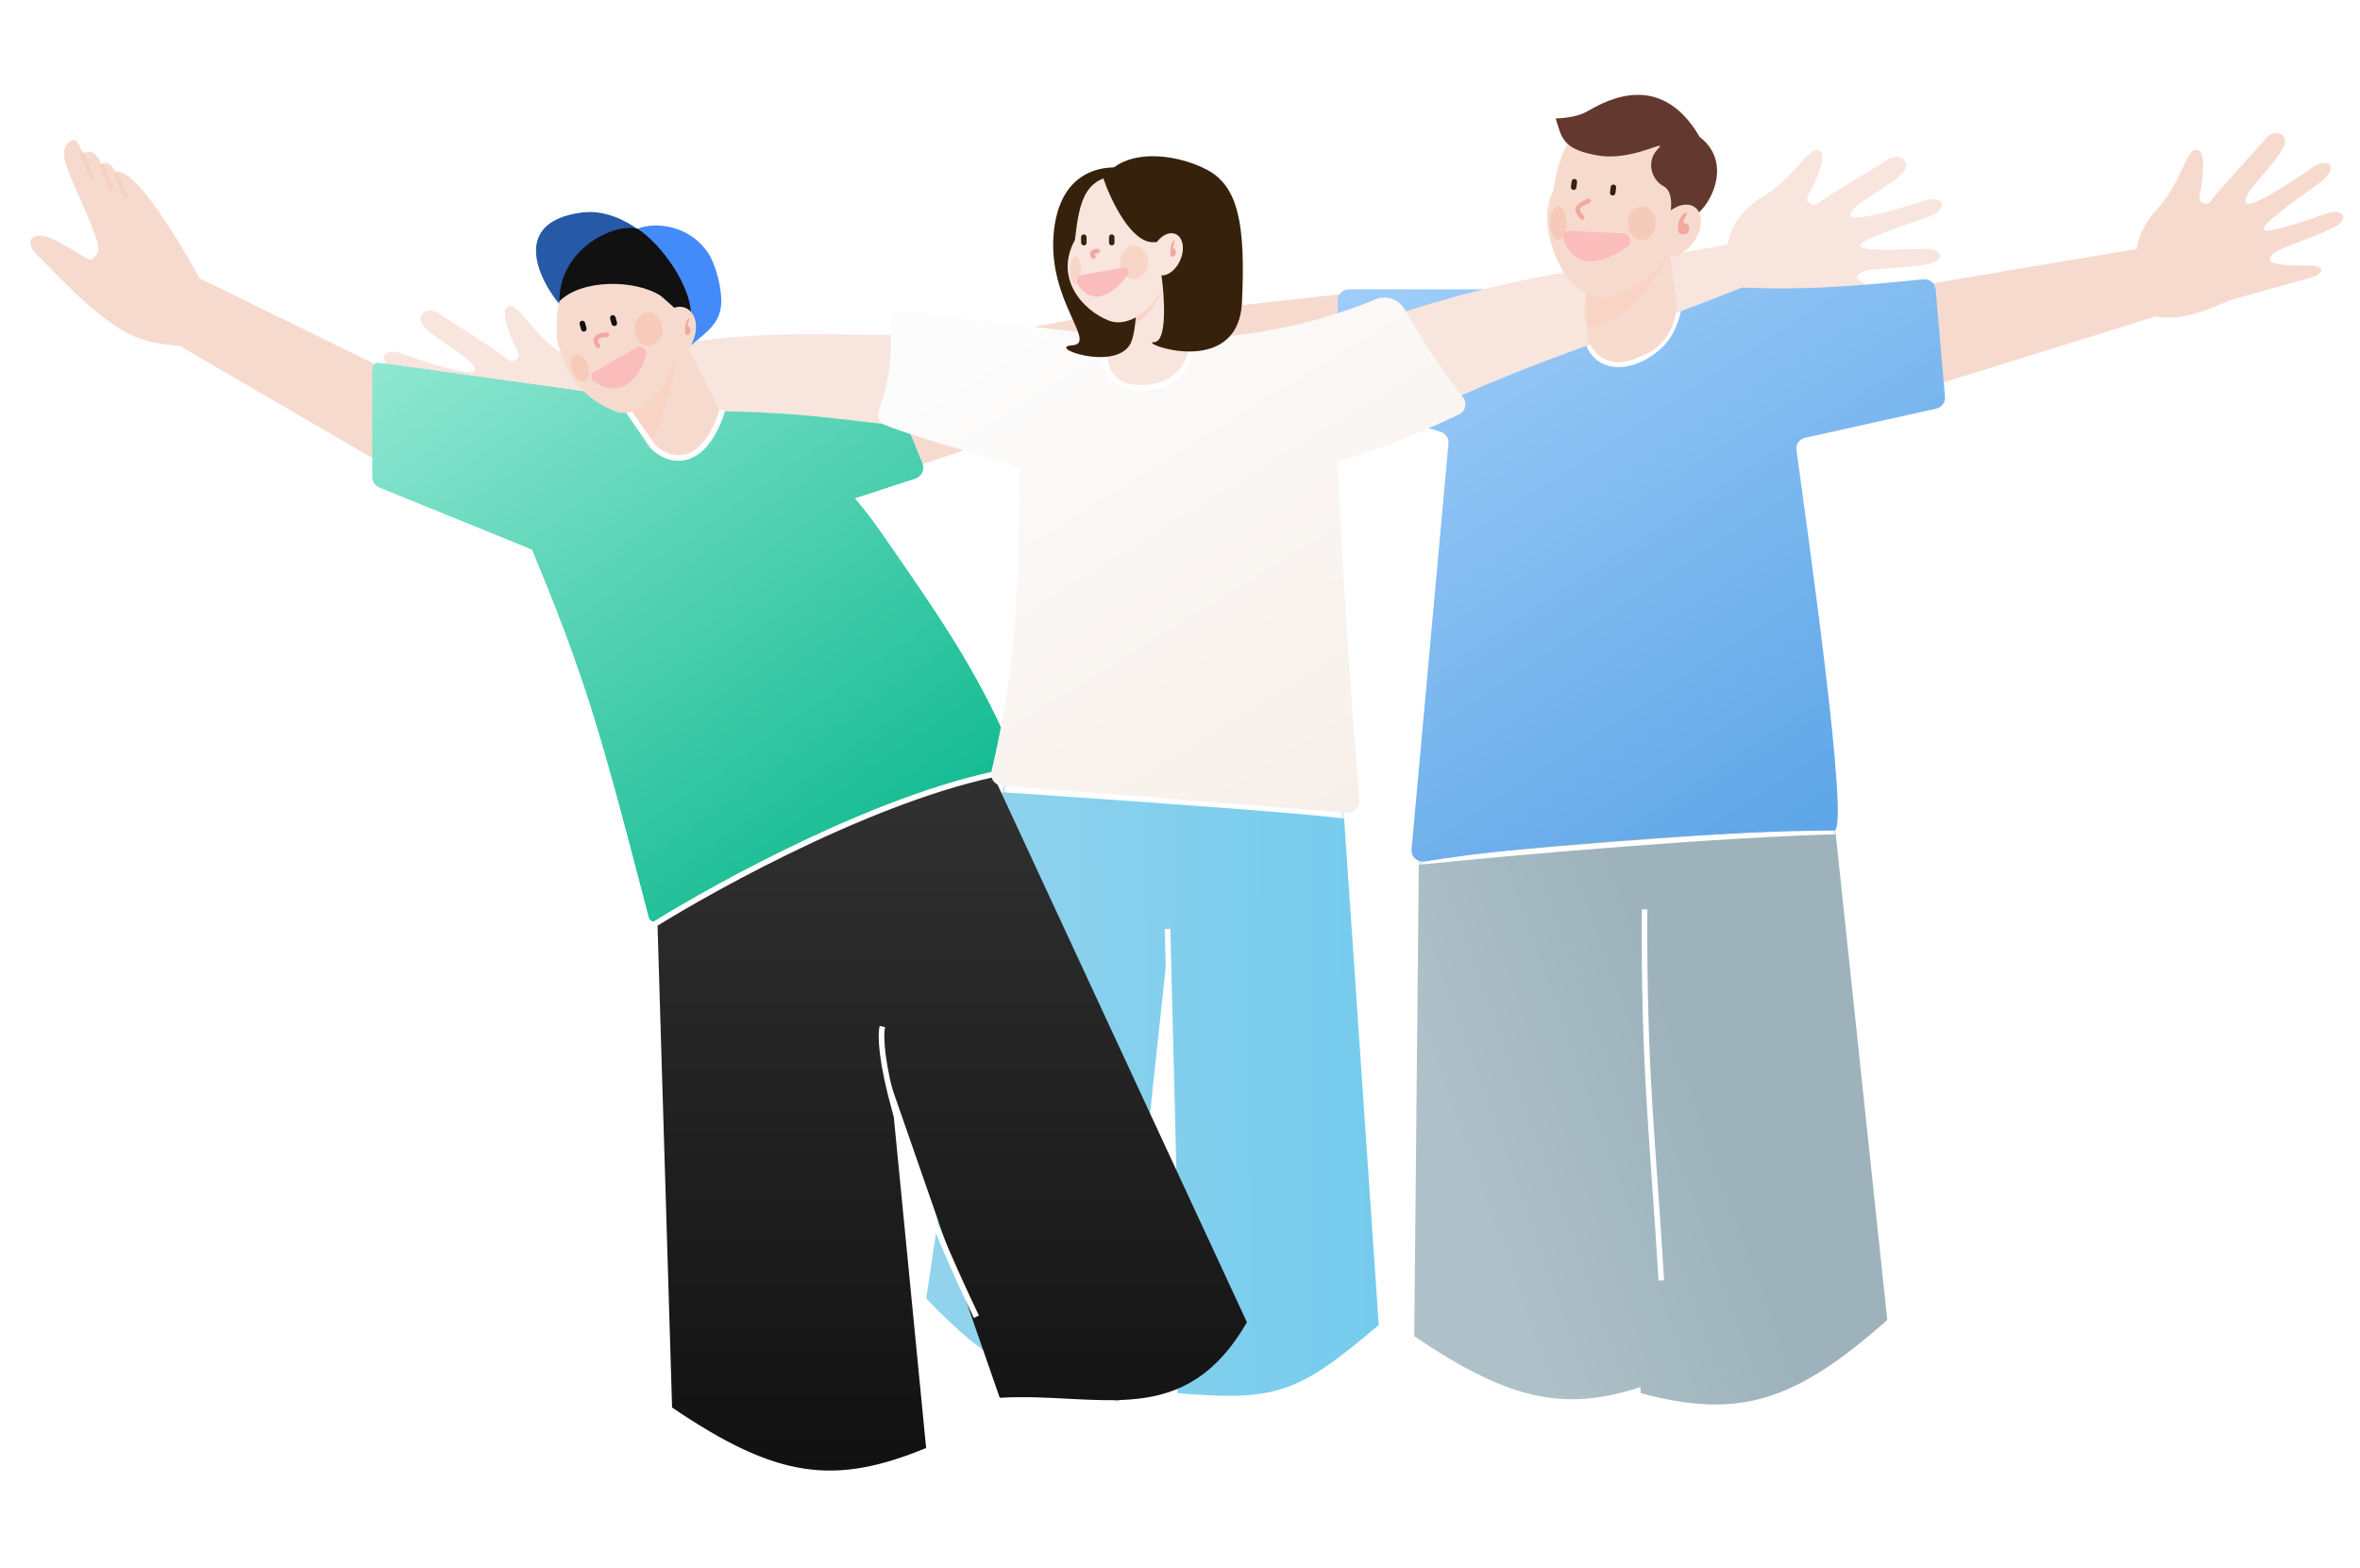 <svg width="423" height="281" viewBox="0 0 423 281" fill="none" xmlns="http://www.w3.org/2000/svg">
<g clip-path="url(#clip0_2124_8985)">
<path d="M221.229 129.384C214.695 128.986 209.225 135.52 209.335 142.317L211.065 249.698C228.766 251.221 232.766 249.698 247.122 237.485L240.765 144.439C240.138 138.811 240.746 133.401 235.529 131.985C230.18 130.534 225.785 129.662 221.229 129.384Z" fill="url(#paint0_linear_2124_8985)"/>
<path d="M201.374 130.481C207.918 130.677 212.772 137.681 212.047 144.439L200.584 251.221C182.766 247 177.266 244.5 166.012 232.723L179.765 141C180.899 135.451 181.574 132.711 186.897 131.775C192.356 130.814 196.812 130.345 201.374 130.481Z" fill="url(#paint1_linear_2124_8985)"/>
<mask id="mask0_2124_8985" style="mask-type:alpha" maskUnits="userSpaceOnUse" x="166" y="129" width="82" height="123">
<path d="M221.229 129.384C214.695 128.986 209.225 135.52 209.335 142.316L211.065 249.698C228.766 251.221 232.766 249.698 247.122 237.485L240.765 144.439C240.138 138.811 240.746 133.401 235.529 131.985C230.18 130.533 225.785 129.662 221.229 129.384Z" fill="url(#paint2_linear_2124_8985)"/>
<path d="M201.374 130.481C207.918 130.677 212.772 137.681 212.047 144.439L200.584 251.221C182.766 247 177.266 244.5 166.012 232.723L179.765 141C180.899 135.451 181.574 132.711 186.897 131.774C192.356 130.814 196.812 130.344 201.374 130.481Z" fill="url(#paint3_linear_2124_8985)"/>
</mask>
<g mask="url(#mask0_2124_8985)">
<path d="M179.766 141C199.599 142.333 241.066 145.2 242.266 146" stroke="white" stroke-width="2"/>
</g>
<path d="M209.266 166.5C209.766 186 210.766 225.7 210.766 228.5" stroke="white"/>
<path d="M100.894 63.456C105.197 66.199 106.569 69.668 106.785 71.46C106.824 71.78 106.895 72.099 107.045 72.385L110.068 78.166C110.481 78.956 110.28 79.879 109.493 80.295C108.553 80.793 107.062 81.482 104.843 82.331C99.907 84.218 93.984 80.443 91.022 80.443C88.061 80.443 80.164 82.331 77.202 82.331C74.833 82.331 74.57 81.072 76.215 80.443C77.86 79.814 80.164 79.499 82.138 78.556C83.387 77.959 84.112 77.612 83.125 76.668C82.138 75.725 76.215 75.725 71.279 74.781C67.85 74.126 68.318 71.95 71.279 71.95C72.266 71.949 82.138 72.894 83.125 71.95C84.112 71.007 76.215 68.175 71.279 66.288C67.331 64.778 68.318 62.005 72.266 63.456C76.544 65.029 85.1 67.798 85.1 66.288C85.1 64.401 79.705 62.075 76.215 58.739C74.241 56.851 76.215 54.963 78.189 55.908C82.138 58.424 90.233 63.645 91.022 64.401C91.672 65.022 92.589 64.621 92.894 63.934C93.025 63.638 92.918 63.309 92.773 63.02C91.447 60.382 89.529 55.677 91.022 54.963C92.997 54.02 94.971 59.682 100.894 63.456Z" fill="#F8E5DD"/>
<path d="M315.983 35.226C311.602 37.842 310.129 41.269 309.861 43.054C309.813 43.373 309.733 43.69 309.575 43.971L306.385 49.663C305.949 50.44 306.123 51.368 306.898 51.807C307.823 52.332 309.294 53.064 311.487 53.977C316.366 56.007 322.396 52.406 325.356 52.492C328.316 52.578 336.156 54.694 339.116 54.78C341.484 54.849 341.784 53.599 340.157 52.923C338.531 52.246 336.238 51.864 334.292 50.864C333.061 50.231 332.346 49.863 333.36 48.949C334.374 48.034 340.295 48.206 345.256 47.406C348.702 46.851 348.298 44.663 345.338 44.576C344.351 44.547 334.456 45.204 333.497 44.232C332.538 43.26 340.514 40.66 345.503 38.917C349.493 37.523 348.587 34.721 344.598 36.058C340.277 37.506 331.644 40.024 331.688 38.515C331.743 36.629 337.203 34.461 340.788 31.227C342.817 29.398 340.898 27.454 338.897 28.34C334.877 30.741 326.634 35.724 325.823 36.456C325.155 37.059 324.25 36.631 323.966 35.935C323.843 35.636 323.959 35.31 324.113 35.026C325.515 32.427 327.569 27.78 326.097 27.023C324.151 26.022 322.013 31.625 315.983 35.226Z" fill="#F8E5DD"/>
<path d="M142.063 141.188C148.577 139.957 154.882 145.788 155.55 152.617L165.997 259.535C149.516 266.313 139.227 265.007 120.464 252.277L117.635 158.674C117.524 153.012 121.447 148.083 126.454 146.037C132.077 143.74 136.99 142.146 142.063 141.188Z" fill="url(#paint4_linear_2124_8985)"/>
<path d="M151.166 133.088C144.836 134.756 141.688 142.675 143.92 149.095L179.191 250.533C196.981 249.487 212.12 256.612 223.5 237L178.089 139.111C175.731 133.962 170.959 130.791 165.562 131.08C160.027 131.377 155.58 131.925 151.166 133.088Z" fill="url(#paint5_linear_2124_8985)"/>
<path d="M158.155 184C157.312 187.768 159.502 203.443 175 236" stroke="white"/>
<path d="M20.755 30.813C24.852 29.714 35.396 48.889 38.47 54.897C37.092 57.951 34.263 63.784 33.97 62.691C33.604 61.325 28.14 62.789 22.077 59.289C16.015 55.789 10.351 49.301 6.757 45.825C3.792 42.959 6.158 40.861 10.489 43.361C11.355 43.861 14.819 45.861 15.685 46.361C16.55 46.86 17.05 45.996 17.55 45.131L17.551 45.129C18.352 43.744 13.834 34.899 12.159 30.468C11.041 27.512 11.295 25.873 12.926 25.139C13.889 24.706 14.336 26.696 15.025 27.505C16.518 26.519 17.719 28.072 18.085 29.438C19.047 29.006 19.523 28.947 20.755 30.813Z" fill="#F7DACE"/>
<path d="M14.62 27.438L16.584 32.036" stroke="#F6D0C0" stroke-width="0.8"/>
<path d="M18.085 29.438L20.049 34.036" stroke="#F6D0C0" stroke-width="0.8"/>
<path d="M20.683 30.938L22.647 35.536" stroke="#F6D0C0" stroke-width="0.8"/>
<path d="M100.089 81.402L35.291 49.636L29.18 60.221L81.089 90.454L100.089 81.402Z" fill="#F7DACE"/>
<path d="M149.152 65.491L220.038 51.958L223.138 63.781L154.732 86.772L149.152 65.491Z" fill="#F7DACE"/>
<path d="M86.811 78.337C121.651 72.323 140.692 70.686 157.769 95.242C169.271 111.782 175.943 121.425 182.601 137.688C154.129 144.995 140.44 151.879 117.797 165.043C117.224 165.376 116.479 165.052 116.312 164.411C105.743 123.912 104.577 119.564 86.811 78.337Z" fill="url(#paint6_linear_2124_8985)"/>
<path d="M66.766 67.159C66.766 65.944 67.84 65.01 69.043 65.178L116.766 71.859L98.766 99.859L68.013 87.366C67.259 87.06 66.766 86.327 66.766 85.513V67.159Z" fill="url(#paint7_linear_2124_8985)"/>
<path d="M157.247 63.182L111.193 73.552L119.933 100.153L164.076 85.748C165.178 85.388 165.745 84.17 165.31 83.096L157.247 63.182Z" fill="url(#paint8_linear_2124_8985)"/>
<path d="M86.811 78.337C121.651 72.323 140.692 70.686 157.769 95.242C169.271 111.782 175.943 121.425 182.601 137.688C154.129 144.995 140.44 151.879 117.797 165.043C117.224 165.376 116.479 165.052 116.312 164.411C105.743 123.912 104.577 119.564 86.811 78.337Z" fill="url(#paint9_linear_2124_8985)"/>
<path d="M66.766 66.009C66.766 65.402 67.303 64.934 67.904 65.019L116.766 71.859L98.766 99.859L68.013 87.366C67.259 87.06 66.766 86.327 66.766 85.513V66.009Z" fill="url(#paint10_linear_2124_8985)"/>
<path d="M157.247 63.182L111.193 73.552L119.933 100.153L164.076 85.748C165.178 85.388 165.745 84.17 165.31 83.096L157.247 63.182Z" fill="url(#paint11_linear_2124_8985)"/>
<path d="M116.766 166C128.766 158.5 159.466 141.6 182.266 138" stroke="white"/>
<path fill-rule="evenodd" clip-rule="evenodd" d="M293.336 137.054C295.188 132.431 299.407 128.693 304.297 127.92C308.763 127.213 313.079 126.819 318.296 127.508C323.757 128.228 327.27 132.936 327.871 138.6L338.268 236.581C321.319 251.642 311.288 254.275 294.066 249.698L294.048 248.605C280.301 253.132 270.294 250.895 253.487 239.493L254.395 145.553C254.448 140.076 257.345 135.347 262.258 133.458C268.578 131.028 274.519 129.358 280.43 128.375C286.097 127.433 291.51 131.564 293.336 137.054Z" fill="url(#paint12_linear_2124_8985)"/>
<path d="M294.766 163C294.606 192.259 296.279 204.307 297.766 229.5" stroke="white"/>
<mask id="mask1_2124_8985" style="mask-type:alpha" maskUnits="userSpaceOnUse" x="253" y="127" width="86" height="125">
<path fill-rule="evenodd" clip-rule="evenodd" d="M293.336 137.054C295.188 132.431 299.407 128.693 304.297 127.92C308.763 127.213 313.079 126.819 318.296 127.508C323.757 128.228 327.27 132.936 327.871 138.6L338.268 236.581C321.319 251.642 311.288 254.275 294.066 249.698L294.048 248.605C280.301 253.132 270.294 250.895 253.487 239.493L254.395 145.553C254.448 140.076 257.345 135.347 262.258 133.458C268.578 131.028 274.519 129.358 280.43 128.375C286.097 127.433 291.51 131.564 293.336 137.054Z" fill="url(#paint13_linear_2124_8985)"/>
</mask>
<g mask="url(#mask1_2124_8985)">
<path d="M254.266 154.5C270.266 152.833 309.566 149.4 330.766 149" stroke="white"/>
</g>
<path d="M386.526 37.62C383.079 41.382 382.652 45.088 382.907 46.875C382.953 47.195 382.966 47.521 382.896 47.836L381.471 54.203C381.277 55.072 381.71 55.912 382.579 56.11C383.615 56.347 385.234 56.627 387.597 56.873C392.853 57.418 397.905 54.267 400.766 53.5C403.626 52.733 411.435 50.485 414.295 49.719C416.584 49.106 416.513 47.822 414.761 47.64C413.009 47.458 410.702 47.751 408.551 47.35C407.19 47.097 406.4 46.95 407.109 45.783C407.818 44.616 413.539 43.083 418.063 40.894C421.205 39.373 420.191 37.393 417.33 38.158C416.376 38.414 407.085 41.881 405.888 41.225C404.69 40.569 411.585 35.791 415.865 32.69C419.288 30.21 417.616 27.786 414.178 30.21C410.453 32.837 402.906 37.725 402.515 36.267C402.027 34.444 406.635 30.801 409.143 26.675C410.562 24.341 408.166 23.029 406.503 24.452C403.34 27.904 396.873 35.043 396.306 35.977C395.839 36.745 394.849 36.595 394.377 36.01C394.174 35.759 394.192 35.413 394.257 35.097C394.855 32.205 395.49 27.164 393.863 26.861C391.712 26.461 391.27 32.441 386.526 37.62Z" fill="#F7DACE"/>
<path d="M314.766 56.094L385.578 44.181L388.741 55.987L326.46 75.344L314.766 56.094Z" fill="#F7DACE"/>
<path d="M246.766 52L184.766 58.889V71.111L246.766 68V52Z" fill="#F7DACE"/>
<path d="M241.766 51.859H284.143C285.089 51.859 285.901 52.528 286.127 53.447C289.819 68.437 296.566 61.22 296.204 52.83C296.142 51.403 297.331 50.085 298.748 50.271C314.811 52.385 325.483 52.024 344.742 50.068C345.854 49.955 346.845 50.772 346.942 51.886L348.613 71.108C348.7 72.11 348.032 73.02 347.051 73.236C340.206 74.744 331.113 76.803 323.555 78.467C322.542 78.69 321.864 79.619 322.001 80.647C323.987 95.495 331.634 148.859 328.766 148.859C312.245 148.859 274.414 151.266 255.354 154.406C254.046 154.622 252.885 153.548 253.005 152.227L259.618 79.487C259.704 78.54 259.111 77.663 258.201 77.39L241.191 72.287C240.345 72.033 239.766 71.254 239.766 70.371V53.859C239.766 52.755 240.661 51.859 241.766 51.859Z" fill="url(#paint14_linear_2124_8985)"/>
<path d="M284.5 61C286.397 67.162 293.535 66.13 298 61.5C299.624 59.72 300.697 56.947 301 54.5" stroke="white"/>
<path d="M242.312 59.165C269.535 49.105 283.69 48.698 310.658 43.64L314.766 50.5C288.189 61.403 273.954 64.372 249.064 77.003L242.312 59.165Z" fill="#F8E5DD"/>
<path d="M284.112 43.995L298.758 41.064L300.381 53.338C300.977 57.846 298.484 62.26 294.207 63.807C293.418 64.092 292.617 64.371 291.791 64.645C288.136 65.857 284.493 63.057 284.416 59.207L284.112 43.995Z" fill="#F7DACE"/>
<mask id="mask2_2124_8985" style="mask-type:alpha" maskUnits="userSpaceOnUse" x="284" y="44" width="17" height="24">
<path d="M284.112 46.995L298.758 44.064L300.318 55.859C300.943 60.587 298.143 65.098 293.63 66.636L292.337 67.077C288.492 68.387 284.484 65.578 284.403 61.517L284.112 46.995Z" fill="#F7DACE"/>
</mask>
<g mask="url(#mask2_2124_8985)">
<path d="M285.766 58.5C290.681 57.681 298.675 50.241 299.729 42.046C298.127 42.922 287.243 46.889 284.096 50.577C284.52 53.692 282.766 59 285.766 58.5Z" fill="#F9D3C3"/>
</g>
<path d="M299.764 43.115C298.327 47.255 296.591 48.991 292.251 51.595C288.779 53.678 286.176 54.199 282.704 51.595C279.232 48.991 275.444 40.057 278.363 34.236C280.1 23.821 283.347 19.571 295.065 23.604C301.537 25.832 302.79 34.397 299.764 43.115Z" fill="#F7DACE"/>
<path d="M284.208 20.118C282.487 21.003 279.906 21.224 278.83 21.224C279.906 24.543 279.906 26.754 286.36 27.86C292.814 28.967 299.268 24.543 297.116 26.754C294.965 28.966 296.041 32.285 298.192 33.391C299.913 34.276 299.626 37.447 299.268 38.922H301.419C303.864 41.314 312.252 30.338 304.646 24.543C297.116 11.585 286.36 19.012 284.208 20.118Z" fill="#63382E"/>
<ellipse cx="300.721" cy="41.359" rx="3.472" ry="5.208" transform="rotate(35.993 300.721 41.359)" fill="#F7DACE"/>
<path d="M291.023 41.835C292.253 41.893 292.709 43.526 291.688 44.214C289.538 45.661 288.025 46.524 285.575 46.819C282.989 47.131 280.781 45.14 280.149 42.612V42.612C279.987 41.962 280.497 41.339 281.166 41.371L291.023 41.835Z" fill="#FBBCBC"/>
<g filter="url(#filter0_f_2124_8985)">
<ellipse cx="294.266" cy="40" rx="2.5" ry="3" fill="#F6CAB8"/>
</g>
<g filter="url(#filter1_f_2124_8985)">
<ellipse cx="279.266" cy="40" rx="1.5" ry="3" fill="#F6CAB8"/>
</g>
<rect width="0.984" height="1.986" rx="0.492" transform="matrix(0.992 0.125 -0.131 0.991 281.764 32.014)" fill="#36210C"/>
<path d="M302.204 38V38C302.422 38.469 302.105 38.917 301.85 39.367C301.765 39.515 301.739 39.711 301.739 40.03L301.779 41.129L301.211 40.269C301.38 40.117 301.62 39.997 301.849 39.997C302.357 39.997 302.766 40.367 302.766 40.955C302.766 41.597 302.377 42 301.849 42C301.111 42 300.766 42.011 300.766 40.955C300.766 39.758 301.078 38.599 302.204 38Z" fill="#F1A99E"/>
<rect width="0.984" height="1.986" rx="0.492" transform="matrix(0.992 0.125 -0.131 0.991 288.764 33.014)" fill="#36210C"/>
<path d="M284.766 36C282.556 37 282.2 37.4 283.585 39" stroke="#F1A99E" stroke-width="0.8" stroke-linecap="round"/>
<path d="M173.151 60.186C144.018 60.019 139.267 59.186 121.43 61.552L123.046 73.667C144.766 73.667 148.014 75.067 176.06 77.993L173.151 60.186Z" fill="#F8E5DD"/>
<path d="M114.267 40.999C117.028 39.838 123.27 40.035 126.876 45.273C128.298 47.338 129.455 51.897 129.267 54.499C129.018 57.938 126.816 59.452 123.689 62L114.267 40.999Z" fill="#428BF9"/>
<path d="M104.346 38.083C91.265 39.739 96.474 50.499 101.197 55.612C107.495 64.815 118.867 60.177 123.766 56.708C122.716 46.681 112.916 36.999 104.346 38.083Z" fill="#2659A6"/>
<path d="M109.632 67.5L121.158 58L128.591 72.669C129.026 73.528 129.146 74.521 128.739 75.393C128.211 76.521 127.338 78.013 126.105 79.878C123.72 83.483 118.398 83.105 116.281 79.336L109.632 67.5Z" fill="#F7DACE"/>
<mask id="mask3_2124_8985" style="mask-type:alpha" maskUnits="userSpaceOnUse" x="109" y="58" width="20" height="25">
<path d="M109.632 67.5L121.158 58L128.591 72.669C129.026 73.528 129.146 74.522 128.739 75.393C128.211 76.521 127.338 78.013 126.105 79.878C123.72 83.484 118.398 83.105 116.281 79.336L109.632 67.5Z" fill="#F7DACE"/>
</mask>
<g mask="url(#mask3_2124_8985)">
<path d="M114.766 82C117.384 81.703 121.105 67.138 121.766 61.5C120.166 62.276 113.766 70.115 110.766 73.187C111.432 75.612 112.35 82.275 114.766 82Z" fill="#F9D3C3"/>
</g>
<path d="M112.5 73.5L116.979 79.97C116.993 79.99 117.008 80.009 117.025 80.027C119.542 82.68 125.912 84.663 129.5 73.5" stroke="white"/>
<path d="M121.766 57.623C121.766 64.34 118.972 69.935 115.898 72.495C113.788 74.252 111.158 74.053 110.766 73.911C104.899 71.787 101.233 67.537 99.766 60.456C99.766 57.233 99.688 54.274 101.232 51.957C103.249 48.932 107.326 47 110.766 47C116.841 47 121.766 50.191 121.766 57.623Z" fill="#F7DACE"/>
<path d="M123.767 58C121.802 55.959 120.371 54.701 118.397 53C113.767 50.057 104.266 50 100.266 54C100.241 44.539 110.137 39.903 114.266 41.001C118.267 43.5 124.803 51.959 123.767 58Z" fill="#111111"/>
<ellipse cx="120.875" cy="59.798" rx="3.588" ry="5.024" transform="rotate(24.543 120.875 59.798)" fill="#F7DACE"/>
<path d="M114.062 62.325C115.007 61.787 116.133 62.68 115.796 63.713C115.011 66.117 114.327 67.419 112.615 68.738C110.733 70.189 108.067 69.771 106.278 68.206V68.206C105.786 67.776 105.865 66.988 106.434 66.665L114.062 62.325Z" fill="#FBBCBC"/>
<g filter="url(#filter2_f_2124_8985)">
<ellipse cx="116.266" cy="59" rx="2.5" ry="3" fill="#F6CBB9"/>
</g>
<g filter="url(#filter3_f_2124_8985)">
<ellipse cx="103.965" cy="65.914" rx="1.5" ry="2.5" transform="rotate(-18 103.965 65.914)" fill="#F6CBB9"/>
</g>
<rect x="103.766" y="57.621" width="1" height="2" rx="0.5" transform="rotate(-15 103.766 57.621)" fill="#111111"/>
<path d="M123.485 57V57C123.602 57.379 123.356 57.739 123.279 58.128C123.259 58.226 123.252 58.35 123.252 58.522L123.272 59.347L122.988 58.702C123.073 58.588 123.193 58.498 123.307 58.498C123.561 58.498 123.766 58.775 123.766 59.216C123.766 59.698 123.571 60 123.307 60C122.938 60 122.766 60.008 122.766 59.216C122.766 58.318 122.922 57.449 123.485 57Z" fill="#F1A99E"/>
<rect x="109.234" y="56.621" width="1" height="2" rx="0.5" transform="rotate(-15 109.234 56.621)" fill="#111111"/>
<path d="M108.766 60C107.72 60 105.942 60.4 107.197 62" stroke="#F1A99E" stroke-width="0.8" stroke-linecap="round"/>
<path d="M202.817 65.852L198.96 60.796C198.632 60.365 198.142 60.086 197.604 60.023L161.896 55.815C160.637 55.666 159.562 56.711 159.623 57.977C159.833 62.318 159.635 68.223 157.53 73.441C157.109 74.486 157.514 75.715 158.558 76.141C165.04 78.785 175.518 81.269 182.765 83.859C182.765 109.78 181.397 122.346 177.697 138.329C177.42 139.527 178.268 140.699 179.493 140.795L241.52 145.662C242.749 145.758 243.771 144.731 243.671 143.503C241.703 119.498 240.734 103.826 239.765 82.859C247.238 80.189 251.22 79.141 261.517 74.286C262.683 73.736 263.017 72.236 262.225 71.218C257.29 64.878 254.826 60.483 251.603 55.231C250.539 53.496 248.334 52.886 246.461 53.68C234.796 58.622 221.921 60.376 215.925 60.518C215.429 60.53 214.956 60.712 214.588 61.045L208.682 66.391C206.946 67.963 204.237 67.714 202.817 65.852Z" fill="url(#paint15_linear_2124_8985)"/>
<path d="M198.112 52.995L212.758 50.064L214.286 59.3C214.925 63.16 212.677 66.916 208.974 68.178L206.302 69.089C202.467 70.395 198.467 67.605 198.368 63.555L198.112 52.995Z" fill="#F8E5DD"/>
<path d="M198 60C197.667 63.833 197.5 69.5 204.5 69.5C211.973 69.5 213.667 63.833 213.5 62" stroke="white"/>
<mask id="mask4_2124_8985" style="mask-type:alpha" maskUnits="userSpaceOnUse" x="198" y="50" width="17" height="20">
<path d="M198.112 52.995L212.758 50.064L214.286 59.3C214.925 63.16 212.677 66.916 208.974 68.178L206.302 69.089C202.467 70.395 198.467 67.605 198.368 63.555L198.112 52.995Z" fill="#F8E5DD"/>
</mask>
<g mask="url(#mask4_2124_8985)">
<path d="M198.707 61.44C202.736 58.859 208.243 55.809 209.239 48.436C207.645 49.213 199.829 52.275 196.711 55.575C197.156 58.383 196.63 62.77 198.707 61.44Z" fill="#F9D3C3"/>
</g>
<path d="M188.844 42.01C189.839 29.948 198.465 29.404 202.446 30.273C203.442 39.293 204.836 58.246 202.446 61.897C199.46 66.461 187.516 62.223 192.161 61.897C196.806 61.571 187.848 54.073 188.844 42.01Z" fill="#36210C"/>
<path d="M210.167 45.346C210.125 52.546 203.474 59.325 198.741 57.461C194.007 55.598 188.924 49.843 192.655 43.034C193.511 36.056 194.206 30.399 203.577 31.55C208.753 32.185 211.024 38.368 210.167 45.346Z" fill="#F8E5DD"/>
<path d="M206.829 43.404C202.801 43.665 199.108 35.908 197.766 31.997C201.458 26.457 210.522 27.434 216.229 30.368C221.936 33.301 223.279 40.145 222.607 54.159C221.936 68.173 203.808 61.329 206.829 61.329C209.247 61.329 208.732 53.29 208.172 49.27C209.403 47.206 210.858 43.143 206.829 43.404Z" fill="#36210C"/>
<ellipse cx="209.113" cy="45.586" rx="2.645" ry="3.967" transform="rotate(24 209.113 45.586)" fill="#F8E5DD"/>
<g filter="url(#filter4_f_2124_8985)">
<ellipse cx="203.266" cy="47" rx="2.5" ry="3" fill="#F7D6C8"/>
</g>
<g filter="url(#filter5_f_2124_8985)">
<ellipse cx="192.766" cy="48.5" rx="1" ry="2.5" fill="#F7D6C8"/>
</g>
<path d="M201.23 47.968C202.012 47.826 202.566 48.709 202.077 49.336C200.498 51.361 199.276 52.461 197.49 53.029C195.798 53.568 194.075 52.527 193.202 50.98V50.98C192.812 50.289 193.22 49.419 194.001 49.277L201.23 47.968Z" fill="#FBBCBC"/>
<path d="M196.766 45C196.243 45 195.354 45.2 195.981 46" stroke="#F1A99E" stroke-width="0.8" stroke-linecap="round"/>
<rect width="0.984" height="1.986" rx="0.492" transform="matrix(1 -0.015 0.008 1 193.766 42.014)" fill="#36210C"/>
<path d="M210.485 43V43C210.602 43.379 210.356 43.739 210.279 44.128C210.259 44.226 210.252 44.35 210.252 44.522L210.272 45.347L209.988 44.702C210.073 44.588 210.193 44.498 210.307 44.498C210.561 44.498 210.766 44.775 210.766 45.216C210.766 45.698 210.571 46 210.307 46C209.938 46 209.766 46.008 209.766 45.216C209.766 44.318 209.922 43.449 210.485 43Z" fill="#F1A99E"/>
<rect width="0.984" height="1.986" rx="0.492" transform="matrix(1 -0.015 0.008 1 198.766 42.014)" fill="#36210C"/>
</g>
<defs>
<filter id="filter0_f_2124_8985" x="289.766" y="35" width="9" height="10" filterUnits="userSpaceOnUse" color-interpolation-filters="sRGB">
<feFlood flood-opacity="0" result="BackgroundImageFix"/>
<feBlend mode="normal" in="SourceGraphic" in2="BackgroundImageFix" result="shape"/>
<feGaussianBlur stdDeviation="1" result="effect1_foregroundBlur_2124_8985"/>
</filter>
<filter id="filter1_f_2124_8985" x="275.766" y="35" width="7" height="10" filterUnits="userSpaceOnUse" color-interpolation-filters="sRGB">
<feFlood flood-opacity="0" result="BackgroundImageFix"/>
<feBlend mode="normal" in="SourceGraphic" in2="BackgroundImageFix" result="shape"/>
<feGaussianBlur stdDeviation="1" result="effect1_foregroundBlur_2124_8985"/>
</filter>
<filter id="filter2_f_2124_8985" x="111.766" y="54" width="9" height="10" filterUnits="userSpaceOnUse" color-interpolation-filters="sRGB">
<feFlood flood-opacity="0" result="BackgroundImageFix"/>
<feBlend mode="normal" in="SourceGraphic" in2="BackgroundImageFix" result="shape"/>
<feGaussianBlur stdDeviation="1" result="effect1_foregroundBlur_2124_8985"/>
</filter>
<filter id="filter3_f_2124_8985" x="100.342" y="61.491" width="7.245" height="8.846" filterUnits="userSpaceOnUse" color-interpolation-filters="sRGB">
<feFlood flood-opacity="0" result="BackgroundImageFix"/>
<feBlend mode="normal" in="SourceGraphic" in2="BackgroundImageFix" result="shape"/>
<feGaussianBlur stdDeviation="1" result="effect1_foregroundBlur_2124_8985"/>
</filter>
<filter id="filter4_f_2124_8985" x="198.766" y="42" width="9" height="10" filterUnits="userSpaceOnUse" color-interpolation-filters="sRGB">
<feFlood flood-opacity="0" result="BackgroundImageFix"/>
<feBlend mode="normal" in="SourceGraphic" in2="BackgroundImageFix" result="shape"/>
<feGaussianBlur stdDeviation="1" result="effect1_foregroundBlur_2124_8985"/>
</filter>
<filter id="filter5_f_2124_8985" x="189.766" y="44" width="6" height="9" filterUnits="userSpaceOnUse" color-interpolation-filters="sRGB">
<feFlood flood-opacity="0" result="BackgroundImageFix"/>
<feBlend mode="normal" in="SourceGraphic" in2="BackgroundImageFix" result="shape"/>
<feGaussianBlur stdDeviation="1" result="effect1_foregroundBlur_2124_8985"/>
</filter>
<linearGradient id="paint0_linear_2124_8985" x1="171.266" y1="176.5" x2="249.266" y2="176" gradientUnits="userSpaceOnUse">
<stop stop-color="#91D3ED"/>
<stop offset="1" stop-color="#74CBED"/>
</linearGradient>
<linearGradient id="paint1_linear_2124_8985" x1="171.266" y1="176.5" x2="249.266" y2="176" gradientUnits="userSpaceOnUse">
<stop stop-color="#91D3ED"/>
<stop offset="1" stop-color="#74CBED"/>
</linearGradient>
<linearGradient id="paint2_linear_2124_8985" x1="171.266" y1="176.5" x2="249.266" y2="176" gradientUnits="userSpaceOnUse">
<stop stop-color="#91D3ED"/>
<stop offset="1" stop-color="#74CBED"/>
</linearGradient>
<linearGradient id="paint3_linear_2124_8985" x1="171.266" y1="176.5" x2="249.266" y2="176" gradientUnits="userSpaceOnUse">
<stop stop-color="#91D3ED"/>
<stop offset="1" stop-color="#74CBED"/>
</linearGradient>
<linearGradient id="paint4_linear_2124_8985" x1="167.348" y1="131.062" x2="167.348" y2="263.578" gradientUnits="userSpaceOnUse">
<stop stop-color="#333333"/>
<stop offset="1" stop-color="#111111"/>
</linearGradient>
<linearGradient id="paint5_linear_2124_8985" x1="167.348" y1="131.062" x2="167.348" y2="263.578" gradientUnits="userSpaceOnUse">
<stop stop-color="#333333"/>
<stop offset="1" stop-color="#111111"/>
</linearGradient>
<linearGradient id="paint6_linear_2124_8985" x1="176.766" y1="166" x2="66.766" y2="10" gradientUnits="userSpaceOnUse">
<stop stop-color="#00B488"/>
<stop offset="1" stop-color="#BCF7E9"/>
</linearGradient>
<linearGradient id="paint7_linear_2124_8985" x1="176.766" y1="166" x2="66.766" y2="10" gradientUnits="userSpaceOnUse">
<stop stop-color="#00B488"/>
<stop offset="1" stop-color="#BCF7E9"/>
</linearGradient>
<linearGradient id="paint8_linear_2124_8985" x1="176.766" y1="166" x2="66.766" y2="10" gradientUnits="userSpaceOnUse">
<stop stop-color="#00B488"/>
<stop offset="1" stop-color="#BCF7E9"/>
</linearGradient>
<linearGradient id="paint9_linear_2124_8985" x1="176.766" y1="166" x2="66.766" y2="10" gradientUnits="userSpaceOnUse">
<stop stop-color="#00B488"/>
<stop offset="1" stop-color="#BCF7E9"/>
</linearGradient>
<linearGradient id="paint10_linear_2124_8985" x1="176.766" y1="166" x2="66.766" y2="10" gradientUnits="userSpaceOnUse">
<stop stop-color="#00B488"/>
<stop offset="1" stop-color="#BCF7E9"/>
</linearGradient>
<linearGradient id="paint11_linear_2124_8985" x1="176.766" y1="166" x2="66.766" y2="10" gradientUnits="userSpaceOnUse">
<stop stop-color="#00B488"/>
<stop offset="1" stop-color="#BCF7E9"/>
</linearGradient>
<linearGradient id="paint12_linear_2124_8985" x1="255.266" y1="188" x2="296.337" y2="173.277" gradientUnits="userSpaceOnUse">
<stop stop-color="#AEC1C9"/>
<stop offset="1" stop-color="#9DB2BB"/>
</linearGradient>
<linearGradient id="paint13_linear_2124_8985" x1="255.266" y1="188" x2="296.337" y2="173.277" gradientUnits="userSpaceOnUse">
<stop stop-color="#AEC1C9"/>
<stop offset="1" stop-color="#9DB2BB"/>
</linearGradient>
<linearGradient id="paint14_linear_2124_8985" x1="264.766" y1="43.5" x2="346.766" y2="168.5" gradientUnits="userSpaceOnUse">
<stop stop-color="#9DCCF8"/>
<stop offset="1" stop-color="#4F9DE3"/>
</linearGradient>
<linearGradient id="paint15_linear_2124_8985" x1="182.266" y1="59.001" x2="253.766" y2="175" gradientUnits="userSpaceOnUse">
<stop stop-color="#FCFCFC"/>
<stop offset="1" stop-color="#F6EBE3"/>
</linearGradient>
<clipPath id="clip0_2124_8985">
<rect width="422.67" height="280.58" fill="white"/>
</clipPath>
</defs>
</svg>
